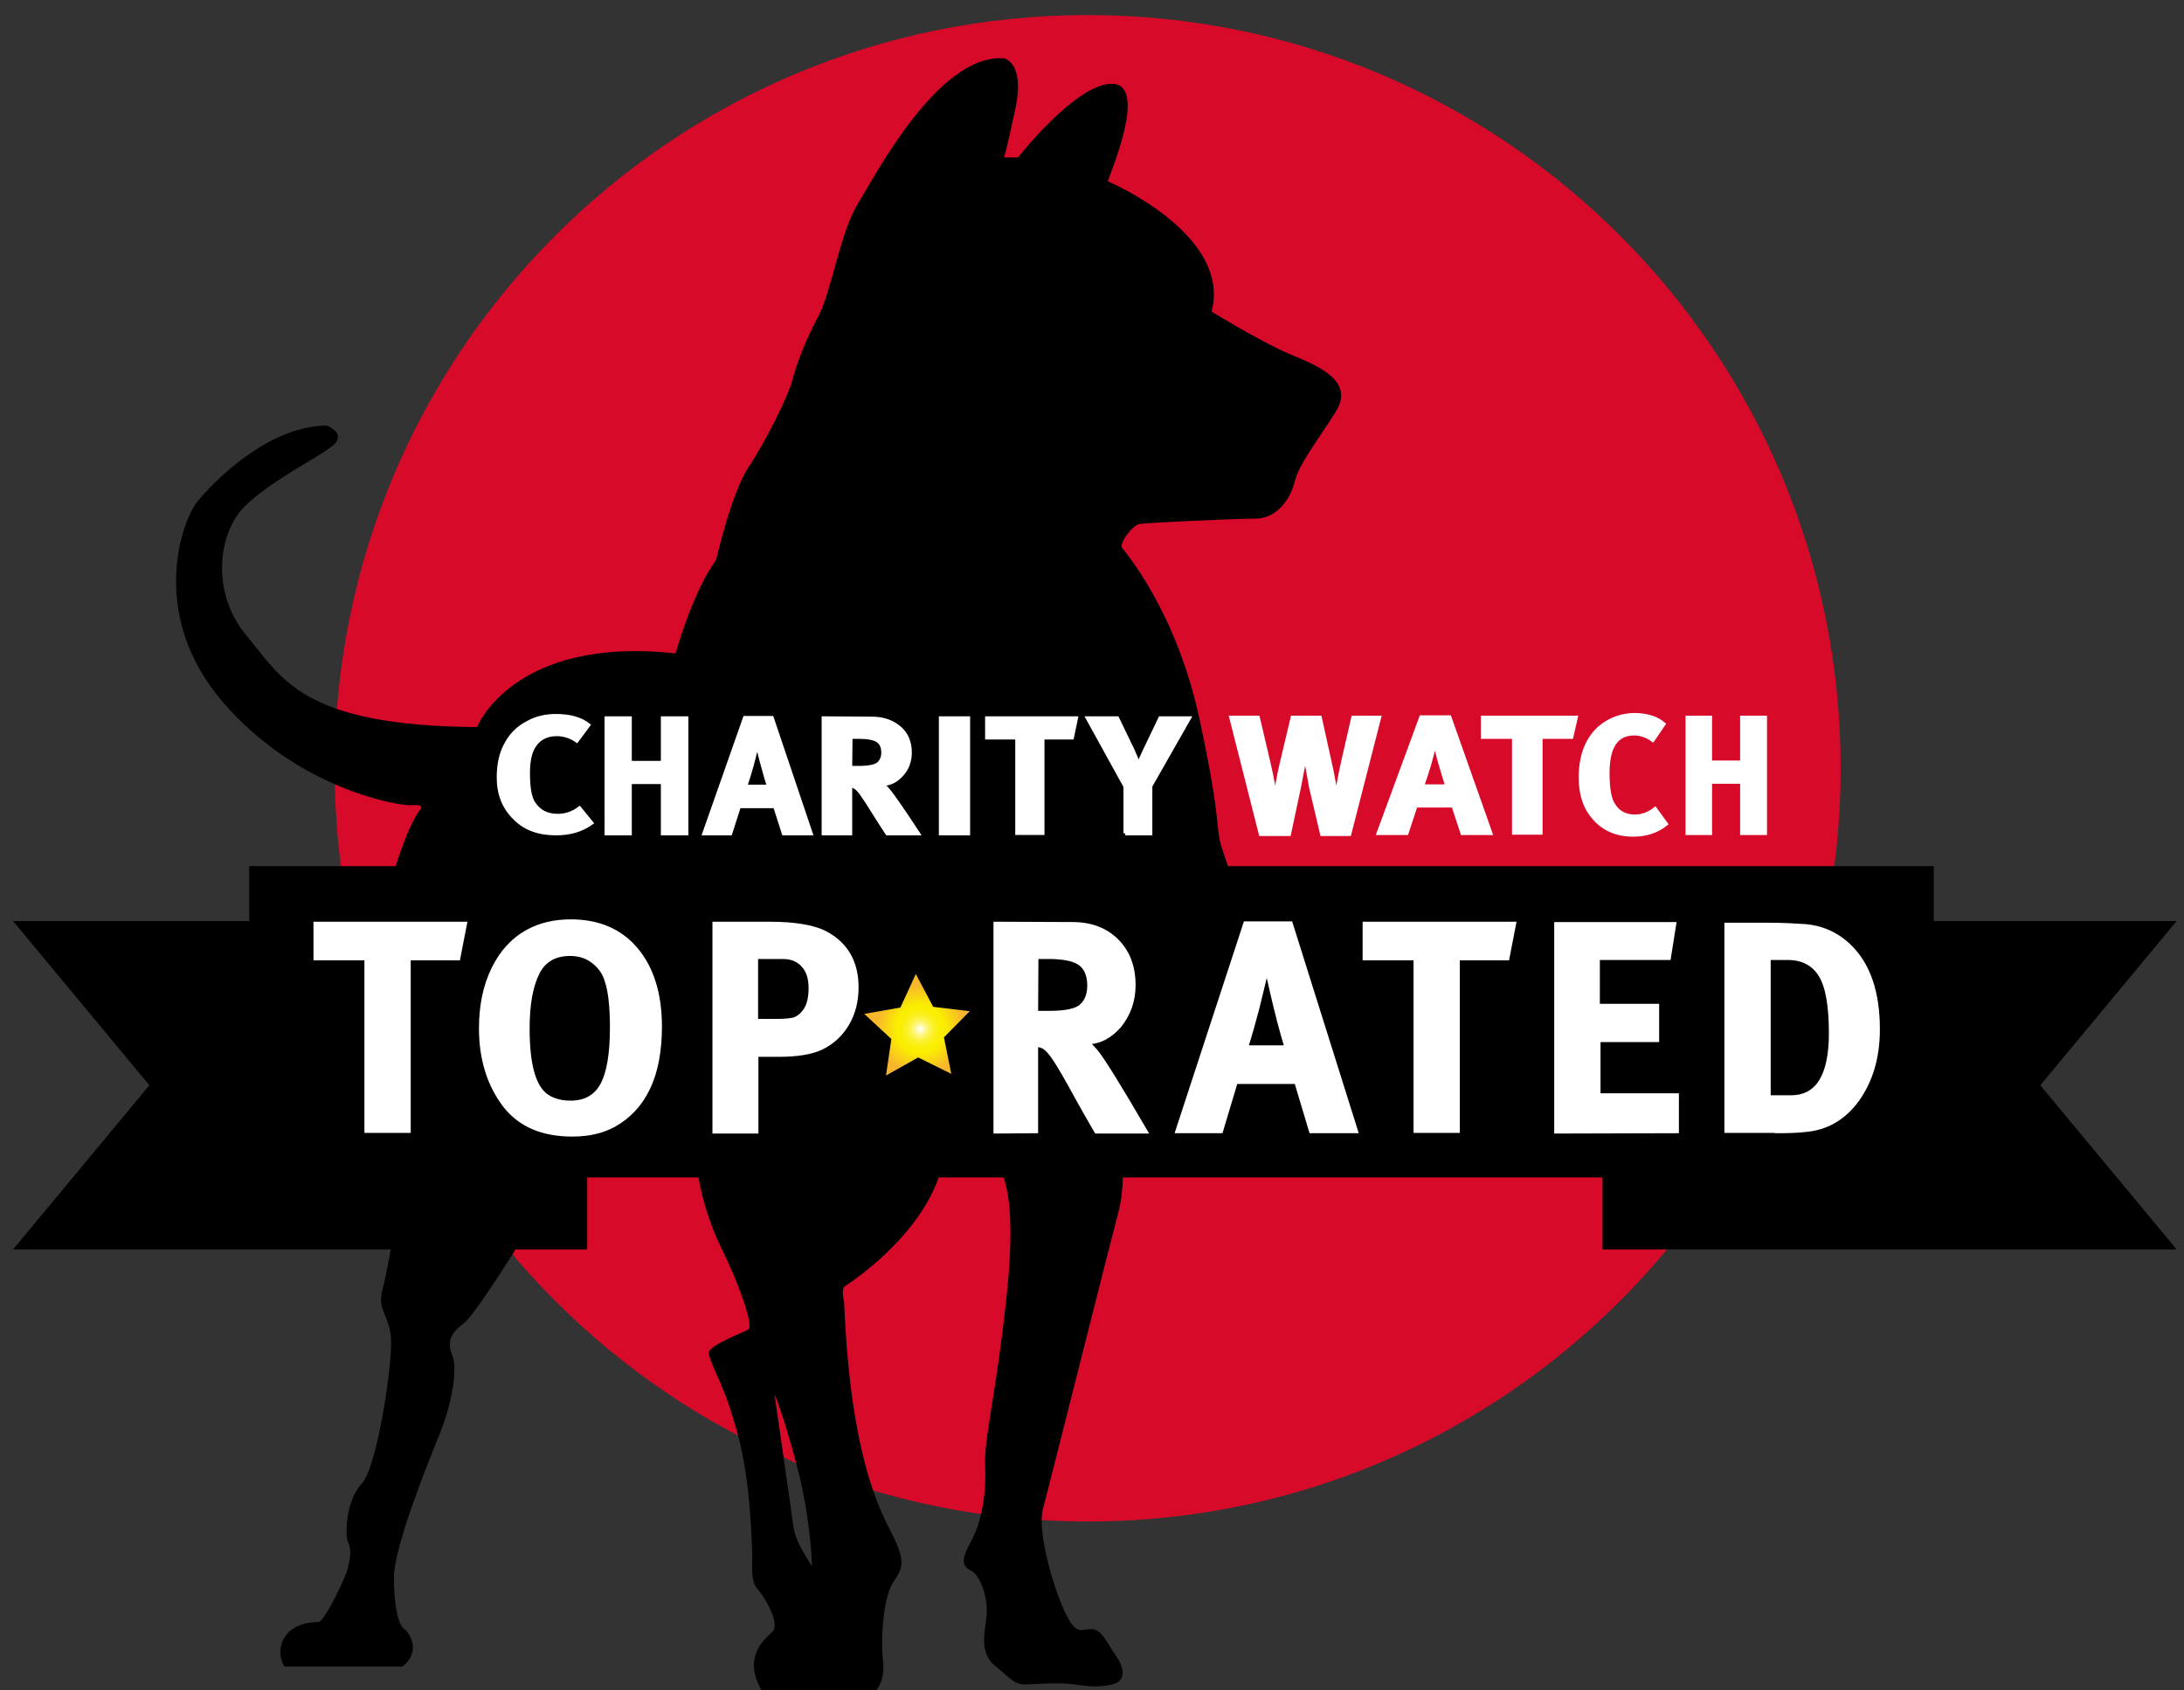 <?xml version="1.0" encoding="utf-8"?>
<!-- Generator: Adobe Illustrator 25.2.1, SVG Export Plug-In . SVG Version: 6.00 Build 0)  -->
<svg version="1.1" id="layer" xmlns="http://www.w3.org/2000/svg" xmlns:xlink="http://www.w3.org/1999/xlink" x="0px" y="0px"
	 viewBox="0 0 652 504.4" style="enable-background:new 0 0 652 504.4;" xml:space="preserve">
<rect x="0" y="0" width="652" height="504.4" fill="#333333" stroke="none"/>
<style type="text/css">
	.st0{fill:#D70A2A;}
	.st1{fill:#FFFFFF;}
	.st2{fill:none;stroke:#FFFFFF;stroke-width:1.225;stroke-miterlimit:10;}
	.st3{clip-path:url(#SVGID_2_);fill:url(#SVGID_3_);}
</style>
<g>
	<path class="st0" d="M549.5,229.3c0,124.2-100.7,224.8-224.8,224.8c-124.2,0-224.8-100.7-224.8-224.8S200.5,4.5,324.7,4.5
		S549.5,105.2,549.5,229.3"/>
	<path d="M120,357.9c1.6-4.1,42.1,1.8,42.1,1.8s-19.5,32.2-23.6,35.2c-4.1,3.1-5.1,5.5-3.4,9.8c1.6,4.3-0.4,14.9-3.9,23.4
		c-3.5,8.6-13.6,33.6-13.6,42.8c0,9.2,1.6,14.5,3.1,15.3c1.4,0.8,5.3,6.7-0.6,11.2H84.9c0,0-2.7-4.1,0-8.6c2.6-4.5,8.6-4.7,10.2-4.7
		c1.6,0,8-12.8,8.8-16.3c0.8-3.4,1-5.5,0-7.5c-1-2.1-0.6-12.6,4.1-17.5c4.7-4.9,9.4-37.1,8.7-43.8c-0.6-6.7-4.3-8.1-2.4-14.5
		C115.9,378.2,118.4,361.9,120,357.9 M252.2,383.9c-1.2,0.8-0.2,4.7-0.2,4.7c2,49.3,12,64.3,14.9,70.4c2.8,6.1,3.1,8.6,0,12.8
		c-3.1,4.3-4.1,16.9-3.3,23.4c0.8,6.5-2,9.2-2,9.2h-34.3c-5.5-9.7,0.6-14.9,3.2-17.3c2.7-2.4-2.4-10.8-4.5-13
		c-2-2.2-1.4-8.3-1.4-8.3c-0.6-28.7-4.7-38.9-6.7-45.6c-2.1-6.7-6.1-13.9-6.3-16.3c-0.2-2.4,10.2-6.1,11.8-7.1
		c1.6-1-2.4-12.8-8.1-24.4s-7.1-23-7.1-23h72.7C275,369.3,253.4,383.1,252.2,383.9 M236.8,455.2c0.7,5.3,3.8,9,5.6,12.4
		c0,0-0.2-13.9-4.5-30.1c-4.3-16.3-6.7-21.4-6.7-21.4S236.1,449.9,236.8,455.2 M333.8,362.1c1.8-6.5,1.4-14.5,1.4-14.5l-36.8,1.6
		c0,0,5.5,5.3,2.2,36.7c-3.3,31.4-6.9,43-6.5,51.9c0.4,9-1.4,17.3-4.3,22.4c-2.8,5.1-2.8,7.1,0,8.5c2.9,1.4,5,8,4.8,12.6
		c-0.2,4.7-2.8,11.6,2.5,15.9c5.3,4.3,5.7,5.7,9.8,5.5s9.2-0.6,13.6,0c4.5,0.6,7.3,1,11.6,0s3.5-5.1,1-8.6s-4.1-7.9-7.3-7.9
		c-3.3,0-4.7,2.4-8.6-6.7c-3.9-9.2-7.3-23.2-5.9-28.9C312.8,445,332,368.7,333.8,362.1 M385.3,105.8c-8.8-3.7-23.6-12.8-23.6-12.8
		c6.1-23.2-31-38.9-31-38.9c1.2-3.5,12-29.1,1.2-29.1s-28,22-28,22h-4.2c0,0,0.6-1.2,3.5-14.9c2.8-13.6-3.5-14.7-3.5-14.7
		c-19.5-1.4-38.3,34.8-43.6,43.4c-5.3,8.6-7.9,26.3-11.8,33.6c-3.9,7.3-6.5,14.2-7.7,18.9c-1.2,4.7-7.7,17.9-13,25.9
		c-5.3,7.9-9.8,27.9-9.8,27.9c-7.2,9.9-12.1,27.9-12.1,27.9c-48.5-5.3-59.3,22-59.3,22c-52.5-0.4-58.2-14.7-68.8-27.3
		s-8.6-30.3-0.8-38.3c7.7-7.9,23.2-15.3,26.9-18.7c3.7-3.5-2.2-5.7-2.2-5.7c-17.7,0.2-33.8,16.9-38.5,22.6
		c-4.7,5.7-14.9,33.8,7.5,59.9s52.9,31.2,56.4,30.8c3.5-0.4,2.8,1,2.8,1c-4.3,5.1-9,21.8-9,21.8l250.4-3.1l-2.2-6.5
		c-2.2-6.5,0-7.5-6.9-39.3s-22-49.3-23-50.7s3.1-6.7,5.1-7.1c2-0.4,28.3-1.6,34.6-1.6s10.4-5.5,11.8-11c1.4-5.5,6.5-11.8,12.2-20.8
		C404.5,113.9,394.1,109.4,385.3,105.8"/>
	<polygon points="649.8,274.9 577.3,274.9 577.3,258.5 74.4,258.5 74.4,274.9 3.9,274.9 44.6,323.9 3.9,372.9 175.3,372.9 
		175.3,351.4 478.4,351.4 478.4,372.9 649.8,372.9 609.1,323.9 	"/>
	<path class="st1" d="M166,213.7c4.1,0,7.3,0.9,9.6,2.7l-3.4,4.6c-1.9-1.3-3.9-1.9-6-1.9c-2.8,0-4.9,1-6.4,2.9s-2.2,4.8-2.2,8.7
		c0,4.3,0.5,7.3,1.6,9c1.6,2.5,4,3.8,7.3,3.8c2.3,0,4.5-0.7,6.5-2.2l3.5,4.3c-2.9,2.1-6.4,3.1-10.5,3.1c-5.2,0-9.3-1.5-12.3-4.6
		c-3.2-3.1-4.8-7.1-4.8-12.1c0-4.1,0.8-7.6,2.6-10.5c1.4-2.5,3.5-4.4,6-5.7C160.1,214.3,163,213.7,166,213.7 M188,248.7v-15.3h9.9
		v15.3h7v-34.3h-7v13.3H188v-13.3h-6.9v34.3H188z M218,248.7l2.6-8.1h10.8l2.6,8.1h8l-11.6-34.4h-8l-12.1,34.4H218z M226.1,221.8
		c0.7,3.1,1.2,5.1,1.5,6.1c0.9,3.4,1.6,5.7,2,6.9h-7.2c0.7-1.9,1.3-4,2-6.4L226.1,221.8z M253.8,248.7v-14.3c0.5,0,0.8,0.1,1.2,0.3
		c0.7,0.3,1.4,1,2.2,2.1c0.8,1.1,2.2,3.2,4.1,6.3c1.1,1.8,2.3,3.6,3.6,5.6h9.1c-4.8-7.3-7.9-11.8-9.3-13.3c-0.5-0.5-1-1-1.6-1.4
		c2.4,0,4.4-1,6-2.8c1.7-1.8,2.5-4.1,2.5-6.6c0-3-1-5.5-3.1-7.3c-2.1-1.8-4.8-2.8-8.2-2.8l-14.4-0.1v34.3H253.8z M256.6,219.9
		c2.3,0,4,0.3,5,0.8c1.4,0.7,2.1,2,2.1,3.9c0,1.5-0.5,2.6-1.4,3.4c-1,0.8-2.9,1.2-5.9,1.2h-2.6l0.1-9.3L256.6,219.9 M280.9,248.7
		h8.1v-34.3h-8.1V248.7z M303.7,220.1v28.5h7.5v-28.5h8.8l1.2-5.7h-26.5v5.7H303.7z M335.9,248.7h7.5v-14.1l11.5-20.2h-8.5l-4.6,9.6
		c-0.5,1.1-1.2,2.5-1.9,4.3c-0.5-1.4-1.1-2.8-1.8-4.4l-4.6-9.5h-8.7l11.2,20.3v14H335.9z M384.8,248.9l3-14.1c1-5,1.6-8.3,1.8-9.9
		c0.8,4.4,1.4,7.8,1.8,10l3.3,14h8.1l8.9-34.7H404l-3,13.1c-1,4.5-1.7,8.3-2,11.4c-0.6-4.1-1.2-7.1-1.6-9.1l-3.4-15.4h-8.1
		l-3.3,13.9c-0.8,3.4-1.5,7-1.9,11c-0.3-3.3-1-7-2-11.3l-3.2-13.6h-7.9l8.8,34.7H384.8z M419.9,248.6l2.7-8.2h11.3l2.7,8.2h8.3
		l-12.2-34.5h-8.4l-12.7,34.5H419.9z M428.4,221.7c0.8,3.1,1.3,5.1,1.6,6.1c1,3.4,1.7,5.7,2.1,6.9h-7.6c0.7-1.9,1.4-4.1,2.1-6.4
		L428.4,221.7z M452,219.9v28.6h7.9v-28.6h9.2l1.3-5.7h-27.7v5.7H452z M487.8,213.5c-2.8,0-5.4,0.7-7.8,2.1
		c-2.4,1.4-4.3,3.4-5.6,5.8c-1.6,2.9-2.4,6.5-2.4,10.7c0,5.1,1.4,9.2,4.3,12.3c2.8,3.1,6.6,4.7,11.4,4.7c3.8,0,7.1-1.1,9.7-3.2
		l-3.2-4.4c-1.9,1.5-3.9,2.2-6,2.2c-3.1,0-5.3-1.3-6.7-3.8c-1-1.8-1.5-4.8-1.5-9.2c0-4,0.7-7,2-8.9s3.3-2.9,5.9-2.9
		c2,0,3.8,0.6,5.6,1.9l3.2-4.7C494.5,214.4,491.5,213.5,487.8,213.5 M510.5,248.6v-15.3h9.6v15.3h6.8v-34.4h-6.8v13.4h-9.6v-13.4
		h-6.7v34.4H510.5z M94.2,286v-10.3h44.6l-2,10.3H122v51.5h-12.6V286H94.2z M157.6,278c-4.4,2.4-7.8,6.2-10.3,11.3
		c-2.5,5.1-3.7,11-3.7,17.7c0,9.2,2.4,16.8,7.1,23c4.5,5.8,11.2,8.7,20.1,8.7c4.8,0,8.9-0.9,12.4-2.8c9.2-5.1,13.8-14.9,13.8-29.4
		c0-9.7-2.4-17.4-7.1-23c-4.7-5.6-11.2-8.4-19.5-8.4C165.6,274.9,161.3,275.9,157.6,278 M181.1,292.4c1.1,3.4,1.6,8.2,1.6,14.3
		c0,7.9-1,13.6-2.9,17.1c-1.9,3.5-5.1,5.3-9.4,5.3c-3,0-5.5-0.7-7.4-2.1c-3.7-2.7-5.5-9.4-5.5-20c0-7.3,1-12.9,3.1-16.9
		c1.9-3.6,5.1-5.4,9.6-5.4c3,0,5.5,0.9,7.6,2.8C179.4,288.7,180.5,290.4,181.1,292.4 M225.8,337.6v-22.8h6.8c5.4,0,9.5-0.7,12.4-2
		c3.4-1.6,6-4,7.9-7.2s2.8-6.9,2.8-10.9c0-7.4-3-12.7-8.9-16c-3.6-2-9.3-3-17.2-3h-16.3v62h12.5V337.6z M233.7,285.6
		c2.6,0,4.7,0.8,6.1,2.5c1.5,1.6,2.2,3.9,2.2,6.8c0,2.8-0.5,5-1.5,6.5s-2.2,2.5-3.6,2.9c-0.9,0.2-2.5,0.4-4.7,0.4h-6.5v-19.1
		L233.7,285.6 M309.3,337.6v-25.8c0.7,0.1,1.4,0.2,2,0.5c1.1,0.5,2.3,1.8,3.6,3.8c1.3,1.9,3.5,5.7,6.6,11.4
		c1.8,3.2,3.7,6.6,5.8,10.2H342c-7.7-13.2-12.7-21.3-14.9-24c-0.8-0.9-1.6-1.8-2.6-2.6c3.8-0.1,7-1.8,9.8-5.1
		c2.7-3.4,4.1-7.4,4.1-12c0-5.5-1.7-9.9-5-13.2c-3.3-3.3-7.7-5-13.2-5l-23-0.1v62L309.3,337.6L309.3,337.6z M313.7,285.7
		c3.7,0,6.3,0.5,8,1.4c2.3,1.2,3.5,3.6,3.5,7c0,2.7-0.8,4.7-2.3,6.1s-4.7,2.1-9.4,2.1h-4.2l0.1-16.7h4.3 M364.5,337.6l4.4-14.7H387
		l4.4,14.7h13.4l-19.5-62h-13.5l-20.3,62H364.5z M378.2,289.2c1.2,5.5,2.1,9.2,2.5,10.9c1.5,6.2,2.7,10.3,3.4,12.5H372
		c1.1-3.4,2.2-7.3,3.3-11.5L378.2,289.2z M422.6,286v51.5h12.6V286H450l2-10.3h-44.6V286H422.6z M500.6,337.6v-10.7h-23.4v-16.5
		h17.5v-10.2H477v-14.3h21.2l1.6-10.1h-35.2v61.9L500.6,337.6L500.6,337.6z M530.4,337.6c3.6,0,6.5-0.1,8.9-0.4
		c6.2-0.6,11.2-3.6,15.1-8.9c4.1-5.7,6.2-12.7,6.2-21.1c0-11-2.8-19.2-8.4-24.7c-3.8-3.7-8.3-5.7-13.5-6.1c-3-0.2-6.6-0.4-10.8-0.4
		h-12.5v61.5h15V337.6z M533.7,285.9c4.4,0,7.7,1.7,9.8,5.2c2.1,3.4,3.1,9.2,3.1,17.4c0,12.7-4,19.1-11.9,19.1H528V286h5.7"/>
	<path class="st2" d="M166,213.7c4.1,0,7.3,0.9,9.6,2.7l-3.4,4.6c-1.9-1.3-3.9-1.9-6-1.9c-2.8,0-4.9,1-6.4,2.9s-2.2,4.8-2.2,8.7
		c0,4.3,0.5,7.3,1.6,9c1.6,2.5,4,3.8,7.3,3.8c2.3,0,4.5-0.7,6.5-2.2l3.5,4.3c-2.9,2.1-6.4,3.1-10.5,3.1c-5.2,0-9.3-1.5-12.3-4.6
		c-3.2-3.1-4.8-7.1-4.8-12.1c0-4.1,0.8-7.6,2.6-10.5c1.4-2.5,3.5-4.4,6-5.7C160.1,214.3,163,213.7,166,213.7z M188,248.7v-15.3h9.9
		v15.3h7v-34.3h-7v13.3H188v-13.3h-6.9v34.3H188z M218,248.7l2.6-8.1h10.8l2.6,8.1h8l-11.6-34.4h-8l-12.1,34.4H218z M226.1,221.8
		c0.7,3.1,1.2,5.1,1.5,6.1c0.9,3.4,1.6,5.7,2,6.9h-7.2c0.7-1.9,1.3-4,2-6.4L226.1,221.8z M253.8,248.7v-14.3c0.5,0,0.8,0.1,1.2,0.3
		c0.7,0.3,1.4,1,2.2,2.1c0.8,1.1,2.2,3.2,4.1,6.3c1.1,1.8,2.3,3.6,3.6,5.6h9.1c-4.8-7.3-7.9-11.8-9.3-13.3c-0.5-0.5-1-1-1.6-1.4
		c2.4,0,4.4-1,6-2.8c1.7-1.8,2.5-4.1,2.5-6.6c0-3-1-5.5-3.1-7.3c-2.1-1.8-4.8-2.8-8.2-2.8l-14.4-0.1v34.3H253.8z M261.6,220.7
		c1.4,0.7,2.1,2,2.1,3.9c0,1.5-0.5,2.6-1.4,3.4c-1,0.8-2.9,1.2-5.9,1.2h-2.6l0.1-9.3h2.7C258.8,219.9,260.5,220.2,261.6,220.7z
		 M280.9,248.7h8.1v-34.3h-8.1V248.7z M303.7,220.1v28.5h7.5v-28.5h8.8l1.2-5.7h-26.5v5.7H303.7z M335.9,248.7h7.5v-14.1l11.5-20.2
		h-8.5l-4.6,9.6c-0.5,1.1-1.2,2.5-1.9,4.3c-0.5-1.4-1.1-2.8-1.8-4.4l-4.6-9.5h-8.7l11.2,20.3v14H335.9z M384.8,248.9l3-14.1
		c1-5,1.6-8.3,1.8-9.9c0.8,4.4,1.4,7.8,1.8,10l3.3,14h8.1l8.9-34.7H404l-3,13.1c-1,4.5-1.7,8.3-2,11.4c-0.6-4.1-1.2-7.1-1.6-9.1
		l-3.4-15.4h-8.1l-3.3,13.9c-0.8,3.4-1.5,7-1.9,11c-0.3-3.3-1-7-2-11.3l-3.2-13.6h-7.9l8.8,34.7H384.8z M419.9,248.6l2.7-8.2h11.3
		l2.7,8.2h8.3l-12.2-34.5h-8.4l-12.7,34.5H419.9z M428.4,221.7c0.8,3.1,1.3,5.1,1.6,6.1c1,3.4,1.7,5.7,2.1,6.9h-7.6
		c0.7-1.9,1.4-4.1,2.1-6.4L428.4,221.7z M452,219.9v28.6h7.9v-28.6h9.2l1.3-5.7h-27.7v5.7H452z M479.9,215.6
		c-2.4,1.4-4.3,3.4-5.6,5.8c-1.6,2.9-2.4,6.5-2.4,10.7c0,5.1,1.4,9.2,4.3,12.3c2.8,3.1,6.6,4.7,11.4,4.7c3.8,0,7.1-1.1,9.7-3.2
		l-3.2-4.4c-1.9,1.5-3.9,2.2-6,2.2c-3.1,0-5.3-1.3-6.7-3.8c-1-1.8-1.5-4.8-1.5-9.2c0-4,0.7-7,2-8.9s3.3-2.9,5.9-2.9
		c2,0,3.8,0.6,5.6,1.9l3.2-4.7c-2.1-1.8-5.1-2.7-8.9-2.7C484.9,213.5,482.3,214.2,479.9,215.6z M510.5,248.6v-15.3h9.6v15.3h6.8
		v-34.4h-6.8v13.4h-9.6v-13.4h-6.7v34.4H510.5z M94.2,286v-10.3h44.6l-2,10.3H122v51.5h-12.6V286H94.2z M147.3,289.2
		c-2.5,5.1-3.7,11-3.7,17.7c0,9.2,2.4,16.8,7.1,23c4.5,5.8,11.2,8.7,20.1,8.7c4.8,0,8.9-0.9,12.4-2.8c9.2-5.1,13.8-14.9,13.8-29.4
		c0-9.7-2.4-17.4-7.1-23c-4.7-5.6-11.2-8.4-19.5-8.4c-4.9,0-9.1,1-12.8,3C153.2,280.4,149.8,284.1,147.3,289.2z M182.7,306.7
		c0,7.9-1,13.6-2.9,17.1c-1.9,3.5-5.1,5.3-9.4,5.3c-3,0-5.5-0.7-7.4-2.1c-3.7-2.7-5.5-9.4-5.5-20c0-7.3,1-12.9,3.1-16.9
		c1.9-3.6,5.1-5.4,9.6-5.4c3,0,5.5,0.9,7.6,2.8c1.6,1.4,2.7,3.1,3.3,5.1C182.2,295.8,182.7,300.6,182.7,306.7z M225.8,337.6v-22.8
		h6.8c5.4,0,9.5-0.7,12.4-2c3.4-1.6,6-4,7.9-7.2s2.8-6.9,2.8-10.9c0-7.4-3-12.7-8.9-16c-3.6-2-9.3-3-17.2-3h-16.3v62h12.5V337.6z
		 M239.8,288.1c1.5,1.6,2.2,3.9,2.2,6.8c0,2.8-0.5,5-1.5,6.5s-2.2,2.5-3.6,2.9c-0.9,0.2-2.5,0.4-4.7,0.4h-6.5v-19.1h7.9
		C236.3,285.6,238.3,286.4,239.8,288.1z M309.3,337.6v-25.8c0.7,0.1,1.4,0.2,2,0.5c1.1,0.5,2.3,1.8,3.6,3.8
		c1.3,1.9,3.5,5.7,6.6,11.4c1.8,3.2,3.7,6.6,5.8,10.2H342c-7.7-13.2-12.7-21.3-14.9-24c-0.8-0.9-1.6-1.8-2.6-2.6
		c3.8-0.1,7-1.8,9.8-5.1c2.7-3.4,4.1-7.4,4.1-12c0-5.5-1.7-9.9-5-13.2c-3.3-3.3-7.7-5-13.2-5l-23-0.1v62L309.3,337.6L309.3,337.6z
		 M321.7,287.1c2.3,1.2,3.5,3.6,3.5,7c0,2.7-0.8,4.7-2.3,6.1s-4.7,2.1-9.4,2.1h-4.2l0.1-16.7h4.4
		C317.4,285.7,320.1,286.2,321.7,287.1z M364.5,337.6l4.4-14.7H387l4.4,14.7h13.4l-19.5-62h-13.5l-20.3,62H364.5z M378.2,289.2
		c1.2,5.5,2.1,9.2,2.5,10.9c1.5,6.2,2.7,10.3,3.4,12.5H372c1.1-3.4,2.2-7.3,3.3-11.5L378.2,289.2z M422.6,286v51.5h12.6V286H450
		l2-10.3h-44.6V286H422.6z M500.6,337.6v-10.7h-23.4v-16.5h17.5v-10.2H477v-14.3h21.2l1.6-10.1h-35.2v61.9L500.6,337.6L500.6,337.6z
		 M530.4,337.6c3.6,0,6.5-0.1,8.9-0.4c6.2-0.6,11.2-3.6,15.1-8.9c4.1-5.7,6.2-12.7,6.2-21.1c0-11-2.8-19.2-8.4-24.7
		c-3.8-3.7-8.3-5.7-13.5-6.1c-3-0.2-6.6-0.4-10.8-0.4h-12.5v61.5h15V337.6z M543.5,291c2.1,3.4,3.1,9.2,3.1,17.4
		c0,12.7-4,19.1-11.9,19.1H528v-41.6h5.7C538.1,285.9,541.4,287.6,543.5,291z"/>
</g>
<g>
	<g>
		<defs>
			<polygon id="SVGID_1_" points="268.8,300.7 258,302.6 266.1,310.1 264.5,321 274.1,315.6 284,320.5 281.8,309.6 289.5,301.8 
				278.6,300.5 273.4,290.7 			"/>
		</defs>
		<clipPath id="SVGID_2_">
			<use xlink:href="#SVGID_1_"  style="overflow:visible;"/>
		</clipPath>
		
			<radialGradient id="SVGID_3_" cx="-915.498" cy="-299.926" r="18.846" gradientTransform="matrix(0.819 0 0 0.819 1024.531 552.779)" gradientUnits="userSpaceOnUse">
			<stop  offset="0" style="stop-color:#FFFFFF"/>
			<stop  offset="1.799212e-02" style="stop-color:#FFFEEA"/>
			<stop  offset="6.827134e-02" style="stop-color:#FEFAB4"/>
			<stop  offset="0.12" style="stop-color:#FDF784"/>
			<stop  offset="0.173" style="stop-color:#FCF45B"/>
			<stop  offset="0.227" style="stop-color:#FBF23A"/>
			<stop  offset="0.282" style="stop-color:#FBF021"/>
			<stop  offset="0.339" style="stop-color:#FAEF0E"/>
			<stop  offset="0.399" style="stop-color:#FAEE04"/>
			<stop  offset="0.466" style="stop-color:#FAEE00"/>
			<stop  offset="0.856" style="stop-color:#F8B62D"/>
			<stop  offset="1" style="stop-color:#F8B62D"/>
		</radialGradient>
		<rect x="258" y="290.7" class="st3" width="31.5" height="30.2"/>
	</g>
</g>
</svg>
